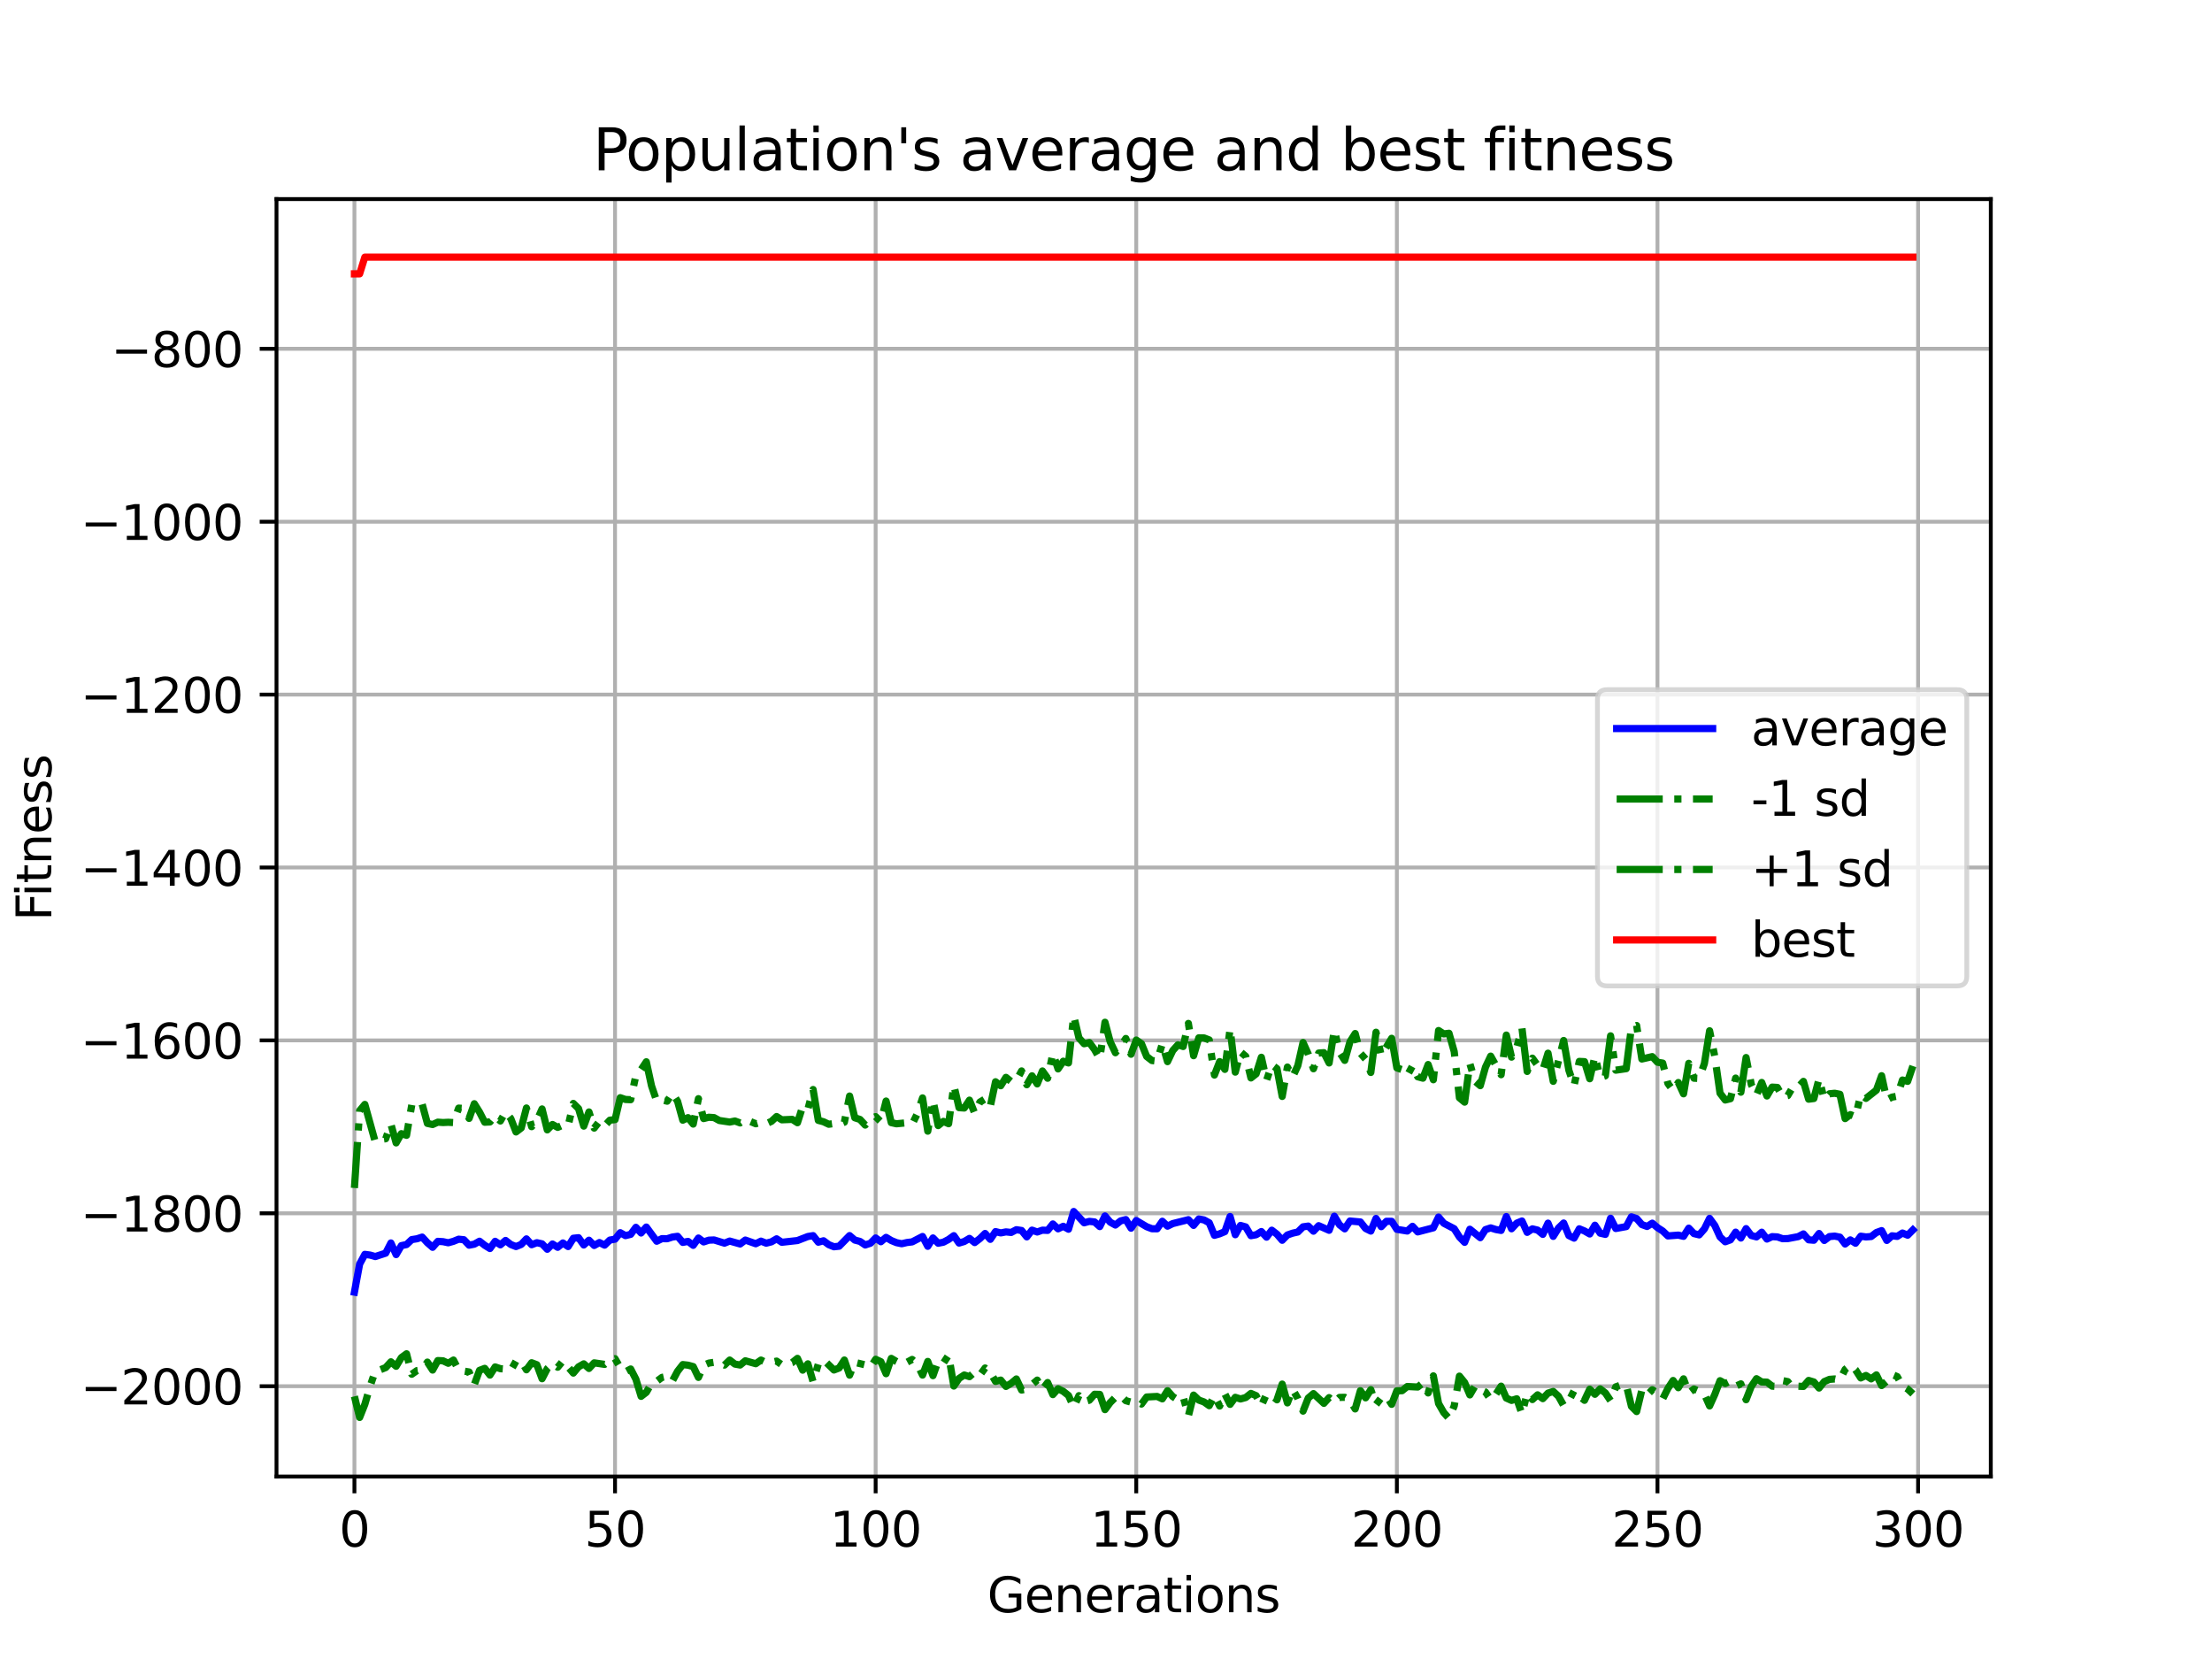 <?xml version="1.0" encoding="utf-8" standalone="no"?>
<!DOCTYPE svg PUBLIC "-//W3C//DTD SVG 1.1//EN"
  "http://www.w3.org/Graphics/SVG/1.1/DTD/svg11.dtd">
<svg xmlns:xlink="http://www.w3.org/1999/xlink" width="460.8pt" height="345.6pt" viewBox="0 0 460.8 345.6" xmlns="http://www.w3.org/2000/svg" version="1.1">
 <defs>
  <style type="text/css">*{stroke-linejoin: round; stroke-linecap: butt}</style>
 </defs>
 <g id="figure_1">
  <g id="patch_1">
   <path d="M 0 345.6 
L 460.8 345.6 
L 460.8 0 
L 0 0 
z
" style="fill: #ffffff"/>
  </g>
  <g id="axes_1">
   <g id="patch_2">
    <path d="M 57.6 307.584 
L 414.72 307.584 
L 414.72 41.472 
L 57.6 41.472 
z
" style="fill: #ffffff"/>
   </g>
   <g id="matplotlib.axis_1">
    <g id="xtick_1">
     <g id="line2d_1">
      <path d="M 73.833 307.584 
L 73.833 41.472 
" clip-path="url(#p27ca6d19ea)" style="fill: none; stroke: #b0b0b0; stroke-width: 0.8; stroke-linecap: square"/>
     </g>
     <g id="line2d_2">
      <defs>
       <path id="m40d4370e59" d="M 0 0 
L 0 3.5 
" style="stroke: #000000; stroke-width: 0.8"/>
      </defs>
      <g>
       <use xlink:href="#m40d4370e59" x="73.833" y="307.584" style="stroke: #000000; stroke-width: 0.8"/>
      </g>
     </g>
     <g id="text_1">
      <!-- 0 -->
      <g transform="translate(70.651 322.182) scale(0.1 -0.1)">
       <defs>
        <path id="DejaVuSans-30" d="M 2034 4250 
Q 1547 4250 1301 3770 
Q 1056 3291 1056 2328 
Q 1056 1369 1301 889 
Q 1547 409 2034 409 
Q 2525 409 2770 889 
Q 3016 1369 3016 2328 
Q 3016 3291 2770 3770 
Q 2525 4250 2034 4250 
z
M 2034 4750 
Q 2819 4750 3233 4129 
Q 3647 3509 3647 2328 
Q 3647 1150 3233 529 
Q 2819 -91 2034 -91 
Q 1250 -91 836 529 
Q 422 1150 422 2328 
Q 422 3509 836 4129 
Q 1250 4750 2034 4750 
z
" transform="scale(0.016)"/>
       </defs>
       <use xlink:href="#DejaVuSans-30"/>
      </g>
     </g>
    </g>
    <g id="xtick_2">
     <g id="line2d_3">
      <path d="M 128.123 307.584 
L 128.123 41.472 
" clip-path="url(#p27ca6d19ea)" style="fill: none; stroke: #b0b0b0; stroke-width: 0.8; stroke-linecap: square"/>
     </g>
     <g id="line2d_4">
      <g>
       <use xlink:href="#m40d4370e59" x="128.123" y="307.584" style="stroke: #000000; stroke-width: 0.8"/>
      </g>
     </g>
     <g id="text_2">
      <!-- 50 -->
      <g transform="translate(121.76 322.182) scale(0.1 -0.1)">
       <defs>
        <path id="DejaVuSans-35" d="M 691 4666 
L 3169 4666 
L 3169 4134 
L 1269 4134 
L 1269 2991 
Q 1406 3038 1543 3061 
Q 1681 3084 1819 3084 
Q 2600 3084 3056 2656 
Q 3513 2228 3513 1497 
Q 3513 744 3044 326 
Q 2575 -91 1722 -91 
Q 1428 -91 1123 -41 
Q 819 9 494 109 
L 494 744 
Q 775 591 1075 516 
Q 1375 441 1709 441 
Q 2250 441 2565 725 
Q 2881 1009 2881 1497 
Q 2881 1984 2565 2268 
Q 2250 2553 1709 2553 
Q 1456 2553 1204 2497 
Q 953 2441 691 2322 
L 691 4666 
z
" transform="scale(0.016)"/>
       </defs>
       <use xlink:href="#DejaVuSans-35"/>
       <use xlink:href="#DejaVuSans-30" x="63.623"/>
      </g>
     </g>
    </g>
    <g id="xtick_3">
     <g id="line2d_5">
      <path d="M 182.413 307.584 
L 182.413 41.472 
" clip-path="url(#p27ca6d19ea)" style="fill: none; stroke: #b0b0b0; stroke-width: 0.8; stroke-linecap: square"/>
     </g>
     <g id="line2d_6">
      <g>
       <use xlink:href="#m40d4370e59" x="182.413" y="307.584" style="stroke: #000000; stroke-width: 0.8"/>
      </g>
     </g>
     <g id="text_3">
      <!-- 100 -->
      <g transform="translate(172.869 322.182) scale(0.1 -0.1)">
       <defs>
        <path id="DejaVuSans-31" d="M 794 531 
L 1825 531 
L 1825 4091 
L 703 3866 
L 703 4441 
L 1819 4666 
L 2450 4666 
L 2450 531 
L 3481 531 
L 3481 0 
L 794 0 
L 794 531 
z
" transform="scale(0.016)"/>
       </defs>
       <use xlink:href="#DejaVuSans-31"/>
       <use xlink:href="#DejaVuSans-30" x="63.623"/>
       <use xlink:href="#DejaVuSans-30" x="127.246"/>
      </g>
     </g>
    </g>
    <g id="xtick_4">
     <g id="line2d_7">
      <path d="M 236.703 307.584 
L 236.703 41.472 
" clip-path="url(#p27ca6d19ea)" style="fill: none; stroke: #b0b0b0; stroke-width: 0.8; stroke-linecap: square"/>
     </g>
     <g id="line2d_8">
      <g>
       <use xlink:href="#m40d4370e59" x="236.703" y="307.584" style="stroke: #000000; stroke-width: 0.8"/>
      </g>
     </g>
     <g id="text_4">
      <!-- 150 -->
      <g transform="translate(227.159 322.182) scale(0.1 -0.1)">
       <use xlink:href="#DejaVuSans-31"/>
       <use xlink:href="#DejaVuSans-35" x="63.623"/>
       <use xlink:href="#DejaVuSans-30" x="127.246"/>
      </g>
     </g>
    </g>
    <g id="xtick_5">
     <g id="line2d_9">
      <path d="M 290.993 307.584 
L 290.993 41.472 
" clip-path="url(#p27ca6d19ea)" style="fill: none; stroke: #b0b0b0; stroke-width: 0.8; stroke-linecap: square"/>
     </g>
     <g id="line2d_10">
      <g>
       <use xlink:href="#m40d4370e59" x="290.993" y="307.584" style="stroke: #000000; stroke-width: 0.8"/>
      </g>
     </g>
     <g id="text_5">
      <!-- 200 -->
      <g transform="translate(281.449 322.182) scale(0.1 -0.1)">
       <defs>
        <path id="DejaVuSans-32" d="M 1228 531 
L 3431 531 
L 3431 0 
L 469 0 
L 469 531 
Q 828 903 1448 1529 
Q 2069 2156 2228 2338 
Q 2531 2678 2651 2914 
Q 2772 3150 2772 3378 
Q 2772 3750 2511 3984 
Q 2250 4219 1831 4219 
Q 1534 4219 1204 4116 
Q 875 4013 500 3803 
L 500 4441 
Q 881 4594 1212 4672 
Q 1544 4750 1819 4750 
Q 2544 4750 2975 4387 
Q 3406 4025 3406 3419 
Q 3406 3131 3298 2873 
Q 3191 2616 2906 2266 
Q 2828 2175 2409 1742 
Q 1991 1309 1228 531 
z
" transform="scale(0.016)"/>
       </defs>
       <use xlink:href="#DejaVuSans-32"/>
       <use xlink:href="#DejaVuSans-30" x="63.623"/>
       <use xlink:href="#DejaVuSans-30" x="127.246"/>
      </g>
     </g>
    </g>
    <g id="xtick_6">
     <g id="line2d_11">
      <path d="M 345.283 307.584 
L 345.283 41.472 
" clip-path="url(#p27ca6d19ea)" style="fill: none; stroke: #b0b0b0; stroke-width: 0.8; stroke-linecap: square"/>
     </g>
     <g id="line2d_12">
      <g>
       <use xlink:href="#m40d4370e59" x="345.283" y="307.584" style="stroke: #000000; stroke-width: 0.8"/>
      </g>
     </g>
     <g id="text_6">
      <!-- 250 -->
      <g transform="translate(335.739 322.182) scale(0.1 -0.1)">
       <use xlink:href="#DejaVuSans-32"/>
       <use xlink:href="#DejaVuSans-35" x="63.623"/>
       <use xlink:href="#DejaVuSans-30" x="127.246"/>
      </g>
     </g>
    </g>
    <g id="xtick_7">
     <g id="line2d_13">
      <path d="M 399.573 307.584 
L 399.573 41.472 
" clip-path="url(#p27ca6d19ea)" style="fill: none; stroke: #b0b0b0; stroke-width: 0.8; stroke-linecap: square"/>
     </g>
     <g id="line2d_14">
      <g>
       <use xlink:href="#m40d4370e59" x="399.573" y="307.584" style="stroke: #000000; stroke-width: 0.8"/>
      </g>
     </g>
     <g id="text_7">
      <!-- 300 -->
      <g transform="translate(390.029 322.182) scale(0.1 -0.1)">
       <defs>
        <path id="DejaVuSans-33" d="M 2597 2516 
Q 3050 2419 3304 2112 
Q 3559 1806 3559 1356 
Q 3559 666 3084 287 
Q 2609 -91 1734 -91 
Q 1441 -91 1130 -33 
Q 819 25 488 141 
L 488 750 
Q 750 597 1062 519 
Q 1375 441 1716 441 
Q 2309 441 2620 675 
Q 2931 909 2931 1356 
Q 2931 1769 2642 2001 
Q 2353 2234 1838 2234 
L 1294 2234 
L 1294 2753 
L 1863 2753 
Q 2328 2753 2575 2939 
Q 2822 3125 2822 3475 
Q 2822 3834 2567 4026 
Q 2313 4219 1838 4219 
Q 1578 4219 1281 4162 
Q 984 4106 628 3988 
L 628 4550 
Q 988 4650 1302 4700 
Q 1616 4750 1894 4750 
Q 2613 4750 3031 4423 
Q 3450 4097 3450 3541 
Q 3450 3153 3228 2886 
Q 3006 2619 2597 2516 
z
" transform="scale(0.016)"/>
       </defs>
       <use xlink:href="#DejaVuSans-33"/>
       <use xlink:href="#DejaVuSans-30" x="63.623"/>
       <use xlink:href="#DejaVuSans-30" x="127.246"/>
      </g>
     </g>
    </g>
    <g id="text_8">
     <!-- Generations -->
     <g transform="translate(205.662 335.861) scale(0.1 -0.1)">
      <defs>
       <path id="DejaVuSans-47" d="M 3809 666 
L 3809 1919 
L 2778 1919 
L 2778 2438 
L 4434 2438 
L 4434 434 
Q 4069 175 3628 42 
Q 3188 -91 2688 -91 
Q 1594 -91 976 548 
Q 359 1188 359 2328 
Q 359 3472 976 4111 
Q 1594 4750 2688 4750 
Q 3144 4750 3555 4637 
Q 3966 4525 4313 4306 
L 4313 3634 
Q 3963 3931 3569 4081 
Q 3175 4231 2741 4231 
Q 1884 4231 1454 3753 
Q 1025 3275 1025 2328 
Q 1025 1384 1454 906 
Q 1884 428 2741 428 
Q 3075 428 3337 486 
Q 3600 544 3809 666 
z
" transform="scale(0.016)"/>
       <path id="DejaVuSans-65" d="M 3597 1894 
L 3597 1613 
L 953 1613 
Q 991 1019 1311 708 
Q 1631 397 2203 397 
Q 2534 397 2845 478 
Q 3156 559 3463 722 
L 3463 178 
Q 3153 47 2828 -22 
Q 2503 -91 2169 -91 
Q 1331 -91 842 396 
Q 353 884 353 1716 
Q 353 2575 817 3079 
Q 1281 3584 2069 3584 
Q 2775 3584 3186 3129 
Q 3597 2675 3597 1894 
z
M 3022 2063 
Q 3016 2534 2758 2815 
Q 2500 3097 2075 3097 
Q 1594 3097 1305 2825 
Q 1016 2553 972 2059 
L 3022 2063 
z
" transform="scale(0.016)"/>
       <path id="DejaVuSans-6e" d="M 3513 2113 
L 3513 0 
L 2938 0 
L 2938 2094 
Q 2938 2591 2744 2837 
Q 2550 3084 2163 3084 
Q 1697 3084 1428 2787 
Q 1159 2491 1159 1978 
L 1159 0 
L 581 0 
L 581 3500 
L 1159 3500 
L 1159 2956 
Q 1366 3272 1645 3428 
Q 1925 3584 2291 3584 
Q 2894 3584 3203 3211 
Q 3513 2838 3513 2113 
z
" transform="scale(0.016)"/>
       <path id="DejaVuSans-72" d="M 2631 2963 
Q 2534 3019 2420 3045 
Q 2306 3072 2169 3072 
Q 1681 3072 1420 2755 
Q 1159 2438 1159 1844 
L 1159 0 
L 581 0 
L 581 3500 
L 1159 3500 
L 1159 2956 
Q 1341 3275 1631 3429 
Q 1922 3584 2338 3584 
Q 2397 3584 2469 3576 
Q 2541 3569 2628 3553 
L 2631 2963 
z
" transform="scale(0.016)"/>
       <path id="DejaVuSans-61" d="M 2194 1759 
Q 1497 1759 1228 1600 
Q 959 1441 959 1056 
Q 959 750 1161 570 
Q 1363 391 1709 391 
Q 2188 391 2477 730 
Q 2766 1069 2766 1631 
L 2766 1759 
L 2194 1759 
z
M 3341 1997 
L 3341 0 
L 2766 0 
L 2766 531 
Q 2569 213 2275 61 
Q 1981 -91 1556 -91 
Q 1019 -91 701 211 
Q 384 513 384 1019 
Q 384 1609 779 1909 
Q 1175 2209 1959 2209 
L 2766 2209 
L 2766 2266 
Q 2766 2663 2505 2880 
Q 2244 3097 1772 3097 
Q 1472 3097 1187 3025 
Q 903 2953 641 2809 
L 641 3341 
Q 956 3463 1253 3523 
Q 1550 3584 1831 3584 
Q 2591 3584 2966 3190 
Q 3341 2797 3341 1997 
z
" transform="scale(0.016)"/>
       <path id="DejaVuSans-74" d="M 1172 4494 
L 1172 3500 
L 2356 3500 
L 2356 3053 
L 1172 3053 
L 1172 1153 
Q 1172 725 1289 603 
Q 1406 481 1766 481 
L 2356 481 
L 2356 0 
L 1766 0 
Q 1100 0 847 248 
Q 594 497 594 1153 
L 594 3053 
L 172 3053 
L 172 3500 
L 594 3500 
L 594 4494 
L 1172 4494 
z
" transform="scale(0.016)"/>
       <path id="DejaVuSans-69" d="M 603 3500 
L 1178 3500 
L 1178 0 
L 603 0 
L 603 3500 
z
M 603 4863 
L 1178 4863 
L 1178 4134 
L 603 4134 
L 603 4863 
z
" transform="scale(0.016)"/>
       <path id="DejaVuSans-6f" d="M 1959 3097 
Q 1497 3097 1228 2736 
Q 959 2375 959 1747 
Q 959 1119 1226 758 
Q 1494 397 1959 397 
Q 2419 397 2687 759 
Q 2956 1122 2956 1747 
Q 2956 2369 2687 2733 
Q 2419 3097 1959 3097 
z
M 1959 3584 
Q 2709 3584 3137 3096 
Q 3566 2609 3566 1747 
Q 3566 888 3137 398 
Q 2709 -91 1959 -91 
Q 1206 -91 779 398 
Q 353 888 353 1747 
Q 353 2609 779 3096 
Q 1206 3584 1959 3584 
z
" transform="scale(0.016)"/>
       <path id="DejaVuSans-73" d="M 2834 3397 
L 2834 2853 
Q 2591 2978 2328 3040 
Q 2066 3103 1784 3103 
Q 1356 3103 1142 2972 
Q 928 2841 928 2578 
Q 928 2378 1081 2264 
Q 1234 2150 1697 2047 
L 1894 2003 
Q 2506 1872 2764 1633 
Q 3022 1394 3022 966 
Q 3022 478 2636 193 
Q 2250 -91 1575 -91 
Q 1294 -91 989 -36 
Q 684 19 347 128 
L 347 722 
Q 666 556 975 473 
Q 1284 391 1588 391 
Q 1994 391 2212 530 
Q 2431 669 2431 922 
Q 2431 1156 2273 1281 
Q 2116 1406 1581 1522 
L 1381 1569 
Q 847 1681 609 1914 
Q 372 2147 372 2553 
Q 372 3047 722 3315 
Q 1072 3584 1716 3584 
Q 2034 3584 2315 3537 
Q 2597 3491 2834 3397 
z
" transform="scale(0.016)"/>
      </defs>
      <use xlink:href="#DejaVuSans-47"/>
      <use xlink:href="#DejaVuSans-65" x="77.49"/>
      <use xlink:href="#DejaVuSans-6e" x="139.014"/>
      <use xlink:href="#DejaVuSans-65" x="202.393"/>
      <use xlink:href="#DejaVuSans-72" x="263.916"/>
      <use xlink:href="#DejaVuSans-61" x="305.029"/>
      <use xlink:href="#DejaVuSans-74" x="366.309"/>
      <use xlink:href="#DejaVuSans-69" x="405.518"/>
      <use xlink:href="#DejaVuSans-6f" x="433.301"/>
      <use xlink:href="#DejaVuSans-6e" x="494.482"/>
      <use xlink:href="#DejaVuSans-73" x="557.861"/>
     </g>
    </g>
   </g>
   <g id="matplotlib.axis_2">
    <g id="ytick_1">
     <g id="line2d_15">
      <path d="M 57.6 288.77 
L 414.72 288.77 
" clip-path="url(#p27ca6d19ea)" style="fill: none; stroke: #b0b0b0; stroke-width: 0.8; stroke-linecap: square"/>
     </g>
     <g id="line2d_16">
      <defs>
       <path id="mbd1caa176f" d="M 0 0 
L -3.5 0 
" style="stroke: #000000; stroke-width: 0.8"/>
      </defs>
      <g>
       <use xlink:href="#mbd1caa176f" x="57.6" y="288.77" style="stroke: #000000; stroke-width: 0.8"/>
      </g>
     </g>
     <g id="text_9">
      <!-- −2000 -->
      <g transform="translate(16.77 292.569) scale(0.1 -0.1)">
       <defs>
        <path id="DejaVuSans-2212" d="M 678 2272 
L 4684 2272 
L 4684 1741 
L 678 1741 
L 678 2272 
z
" transform="scale(0.016)"/>
       </defs>
       <use xlink:href="#DejaVuSans-2212"/>
       <use xlink:href="#DejaVuSans-32" x="83.789"/>
       <use xlink:href="#DejaVuSans-30" x="147.412"/>
       <use xlink:href="#DejaVuSans-30" x="211.035"/>
       <use xlink:href="#DejaVuSans-30" x="274.658"/>
      </g>
     </g>
    </g>
    <g id="ytick_2">
     <g id="line2d_17">
      <path d="M 57.6 252.752 
L 414.72 252.752 
" clip-path="url(#p27ca6d19ea)" style="fill: none; stroke: #b0b0b0; stroke-width: 0.8; stroke-linecap: square"/>
     </g>
     <g id="line2d_18">
      <g>
       <use xlink:href="#mbd1caa176f" x="57.6" y="252.752" style="stroke: #000000; stroke-width: 0.8"/>
      </g>
     </g>
     <g id="text_10">
      <!-- −1800 -->
      <g transform="translate(16.77 256.551) scale(0.1 -0.1)">
       <defs>
        <path id="DejaVuSans-38" d="M 2034 2216 
Q 1584 2216 1326 1975 
Q 1069 1734 1069 1313 
Q 1069 891 1326 650 
Q 1584 409 2034 409 
Q 2484 409 2743 651 
Q 3003 894 3003 1313 
Q 3003 1734 2745 1975 
Q 2488 2216 2034 2216 
z
M 1403 2484 
Q 997 2584 770 2862 
Q 544 3141 544 3541 
Q 544 4100 942 4425 
Q 1341 4750 2034 4750 
Q 2731 4750 3128 4425 
Q 3525 4100 3525 3541 
Q 3525 3141 3298 2862 
Q 3072 2584 2669 2484 
Q 3125 2378 3379 2068 
Q 3634 1759 3634 1313 
Q 3634 634 3220 271 
Q 2806 -91 2034 -91 
Q 1263 -91 848 271 
Q 434 634 434 1313 
Q 434 1759 690 2068 
Q 947 2378 1403 2484 
z
M 1172 3481 
Q 1172 3119 1398 2916 
Q 1625 2713 2034 2713 
Q 2441 2713 2670 2916 
Q 2900 3119 2900 3481 
Q 2900 3844 2670 4047 
Q 2441 4250 2034 4250 
Q 1625 4250 1398 4047 
Q 1172 3844 1172 3481 
z
" transform="scale(0.016)"/>
       </defs>
       <use xlink:href="#DejaVuSans-2212"/>
       <use xlink:href="#DejaVuSans-31" x="83.789"/>
       <use xlink:href="#DejaVuSans-38" x="147.412"/>
       <use xlink:href="#DejaVuSans-30" x="211.035"/>
       <use xlink:href="#DejaVuSans-30" x="274.658"/>
      </g>
     </g>
    </g>
    <g id="ytick_3">
     <g id="line2d_19">
      <path d="M 57.6 216.733 
L 414.72 216.733 
" clip-path="url(#p27ca6d19ea)" style="fill: none; stroke: #b0b0b0; stroke-width: 0.8; stroke-linecap: square"/>
     </g>
     <g id="line2d_20">
      <g>
       <use xlink:href="#mbd1caa176f" x="57.6" y="216.733" style="stroke: #000000; stroke-width: 0.8"/>
      </g>
     </g>
     <g id="text_11">
      <!-- −1600 -->
      <g transform="translate(16.77 220.532) scale(0.1 -0.1)">
       <defs>
        <path id="DejaVuSans-36" d="M 2113 2584 
Q 1688 2584 1439 2293 
Q 1191 2003 1191 1497 
Q 1191 994 1439 701 
Q 1688 409 2113 409 
Q 2538 409 2786 701 
Q 3034 994 3034 1497 
Q 3034 2003 2786 2293 
Q 2538 2584 2113 2584 
z
M 3366 4563 
L 3366 3988 
Q 3128 4100 2886 4159 
Q 2644 4219 2406 4219 
Q 1781 4219 1451 3797 
Q 1122 3375 1075 2522 
Q 1259 2794 1537 2939 
Q 1816 3084 2150 3084 
Q 2853 3084 3261 2657 
Q 3669 2231 3669 1497 
Q 3669 778 3244 343 
Q 2819 -91 2113 -91 
Q 1303 -91 875 529 
Q 447 1150 447 2328 
Q 447 3434 972 4092 
Q 1497 4750 2381 4750 
Q 2619 4750 2861 4703 
Q 3103 4656 3366 4563 
z
" transform="scale(0.016)"/>
       </defs>
       <use xlink:href="#DejaVuSans-2212"/>
       <use xlink:href="#DejaVuSans-31" x="83.789"/>
       <use xlink:href="#DejaVuSans-36" x="147.412"/>
       <use xlink:href="#DejaVuSans-30" x="211.035"/>
       <use xlink:href="#DejaVuSans-30" x="274.658"/>
      </g>
     </g>
    </g>
    <g id="ytick_4">
     <g id="line2d_21">
      <path d="M 57.6 180.715 
L 414.72 180.715 
" clip-path="url(#p27ca6d19ea)" style="fill: none; stroke: #b0b0b0; stroke-width: 0.8; stroke-linecap: square"/>
     </g>
     <g id="line2d_22">
      <g>
       <use xlink:href="#mbd1caa176f" x="57.6" y="180.715" style="stroke: #000000; stroke-width: 0.8"/>
      </g>
     </g>
     <g id="text_12">
      <!-- −1400 -->
      <g transform="translate(16.77 184.514) scale(0.1 -0.1)">
       <defs>
        <path id="DejaVuSans-34" d="M 2419 4116 
L 825 1625 
L 2419 1625 
L 2419 4116 
z
M 2253 4666 
L 3047 4666 
L 3047 1625 
L 3713 1625 
L 3713 1100 
L 3047 1100 
L 3047 0 
L 2419 0 
L 2419 1100 
L 313 1100 
L 313 1709 
L 2253 4666 
z
" transform="scale(0.016)"/>
       </defs>
       <use xlink:href="#DejaVuSans-2212"/>
       <use xlink:href="#DejaVuSans-31" x="83.789"/>
       <use xlink:href="#DejaVuSans-34" x="147.412"/>
       <use xlink:href="#DejaVuSans-30" x="211.035"/>
       <use xlink:href="#DejaVuSans-30" x="274.658"/>
      </g>
     </g>
    </g>
    <g id="ytick_5">
     <g id="line2d_23">
      <path d="M 57.6 144.696 
L 414.72 144.696 
" clip-path="url(#p27ca6d19ea)" style="fill: none; stroke: #b0b0b0; stroke-width: 0.8; stroke-linecap: square"/>
     </g>
     <g id="line2d_24">
      <g>
       <use xlink:href="#mbd1caa176f" x="57.6" y="144.696" style="stroke: #000000; stroke-width: 0.8"/>
      </g>
     </g>
     <g id="text_13">
      <!-- −1200 -->
      <g transform="translate(16.77 148.495) scale(0.1 -0.1)">
       <use xlink:href="#DejaVuSans-2212"/>
       <use xlink:href="#DejaVuSans-31" x="83.789"/>
       <use xlink:href="#DejaVuSans-32" x="147.412"/>
       <use xlink:href="#DejaVuSans-30" x="211.035"/>
       <use xlink:href="#DejaVuSans-30" x="274.658"/>
      </g>
     </g>
    </g>
    <g id="ytick_6">
     <g id="line2d_25">
      <path d="M 57.6 108.678 
L 414.72 108.678 
" clip-path="url(#p27ca6d19ea)" style="fill: none; stroke: #b0b0b0; stroke-width: 0.8; stroke-linecap: square"/>
     </g>
     <g id="line2d_26">
      <g>
       <use xlink:href="#mbd1caa176f" x="57.6" y="108.678" style="stroke: #000000; stroke-width: 0.8"/>
      </g>
     </g>
     <g id="text_14">
      <!-- −1000 -->
      <g transform="translate(16.77 112.477) scale(0.1 -0.1)">
       <use xlink:href="#DejaVuSans-2212"/>
       <use xlink:href="#DejaVuSans-31" x="83.789"/>
       <use xlink:href="#DejaVuSans-30" x="147.412"/>
       <use xlink:href="#DejaVuSans-30" x="211.035"/>
       <use xlink:href="#DejaVuSans-30" x="274.658"/>
      </g>
     </g>
    </g>
    <g id="ytick_7">
     <g id="line2d_27">
      <path d="M 57.6 72.659 
L 414.72 72.659 
" clip-path="url(#p27ca6d19ea)" style="fill: none; stroke: #b0b0b0; stroke-width: 0.8; stroke-linecap: square"/>
     </g>
     <g id="line2d_28">
      <g>
       <use xlink:href="#mbd1caa176f" x="57.6" y="72.659" style="stroke: #000000; stroke-width: 0.8"/>
      </g>
     </g>
     <g id="text_15">
      <!-- −800 -->
      <g transform="translate(23.133 76.459) scale(0.1 -0.1)">
       <use xlink:href="#DejaVuSans-2212"/>
       <use xlink:href="#DejaVuSans-38" x="83.789"/>
       <use xlink:href="#DejaVuSans-30" x="147.412"/>
       <use xlink:href="#DejaVuSans-30" x="211.035"/>
      </g>
     </g>
    </g>
    <g id="text_16">
     <!-- Fitness -->
     <g transform="translate(10.691 191.845) rotate(-90) scale(0.1 -0.1)">
      <defs>
       <path id="DejaVuSans-46" d="M 628 4666 
L 3309 4666 
L 3309 4134 
L 1259 4134 
L 1259 2759 
L 3109 2759 
L 3109 2228 
L 1259 2228 
L 1259 0 
L 628 0 
L 628 4666 
z
" transform="scale(0.016)"/>
      </defs>
      <use xlink:href="#DejaVuSans-46"/>
      <use xlink:href="#DejaVuSans-69" x="50.27"/>
      <use xlink:href="#DejaVuSans-74" x="78.053"/>
      <use xlink:href="#DejaVuSans-6e" x="117.262"/>
      <use xlink:href="#DejaVuSans-65" x="180.641"/>
      <use xlink:href="#DejaVuSans-73" x="242.164"/>
      <use xlink:href="#DejaVuSans-73" x="294.264"/>
     </g>
    </g>
   </g>
   <g id="line2d_29">
    <path d="M 73.833 269.182 
L 74.919 263.324 
L 76.004 261.307 
L 77.09 261.453 
L 78.176 261.76 
L 80.348 261.056 
L 81.433 258.934 
L 82.519 261.354 
L 83.605 259.49 
L 84.691 259.263 
L 85.777 258.23 
L 86.862 258.059 
L 87.948 257.709 
L 89.034 258.887 
L 90.12 259.835 
L 91.206 258.598 
L 92.291 258.663 
L 93.377 258.893 
L 94.463 258.589 
L 95.549 258.147 
L 96.635 258.257 
L 97.72 259.395 
L 98.806 259.182 
L 99.892 258.568 
L 100.978 259.418 
L 102.064 260.091 
L 103.149 258.59 
L 104.235 259.322 
L 105.321 258.409 
L 106.407 259.253 
L 107.493 259.678 
L 108.578 259.239 
L 109.664 258.084 
L 110.75 259.296 
L 111.836 258.879 
L 112.922 259.115 
L 114.007 260.243 
L 115.093 259.146 
L 116.179 259.836 
L 117.265 258.935 
L 118.351 259.679 
L 119.436 257.95 
L 120.522 257.839 
L 121.608 259.352 
L 122.694 258.359 
L 123.78 259.453 
L 124.865 258.845 
L 125.951 259.383 
L 127.037 258.334 
L 128.123 258.139 
L 129.209 256.791 
L 130.294 257.403 
L 131.38 257.137 
L 132.466 255.675 
L 133.552 256.854 
L 134.638 255.619 
L 136.809 258.571 
L 137.895 258.034 
L 138.981 258.05 
L 140.067 257.701 
L 141.152 257.546 
L 142.238 258.811 
L 143.324 258.607 
L 144.41 259.425 
L 145.496 257.907 
L 146.581 258.715 
L 147.667 258.351 
L 148.753 258.305 
L 150.925 258.972 
L 152.01 258.535 
L 154.182 259.142 
L 155.268 258.328 
L 157.439 259.092 
L 158.525 258.552 
L 159.611 258.976 
L 160.697 258.701 
L 161.783 258.069 
L 162.868 258.791 
L 166.126 258.428 
L 168.297 257.589 
L 169.383 257.406 
L 170.469 258.771 
L 171.555 258.477 
L 172.641 259.288 
L 173.726 259.722 
L 174.812 259.608 
L 176.984 257.398 
L 178.07 258.327 
L 179.155 258.612 
L 180.241 259.35 
L 181.327 258.988 
L 182.413 257.891 
L 183.499 258.672 
L 184.584 257.768 
L 185.67 258.423 
L 186.756 258.869 
L 187.842 259.092 
L 188.928 258.839 
L 190.013 258.709 
L 192.185 257.585 
L 193.271 259.627 
L 194.357 257.89 
L 195.442 258.987 
L 196.528 258.774 
L 197.614 258.198 
L 198.7 257.412 
L 199.786 258.952 
L 200.871 258.628 
L 201.957 257.982 
L 203.043 258.85 
L 204.129 258.025 
L 205.215 256.955 
L 206.3 258.174 
L 207.386 256.565 
L 208.472 256.84 
L 209.558 256.627 
L 210.644 256.742 
L 211.729 256.171 
L 212.815 256.334 
L 213.901 257.66 
L 214.987 256.258 
L 216.073 256.648 
L 217.158 256.264 
L 218.244 256.314 
L 219.33 254.973 
L 220.416 255.986 
L 221.502 255.458 
L 222.587 256.069 
L 223.673 252.379 
L 225.845 254.728 
L 226.931 254.436 
L 228.016 254.551 
L 229.102 255.521 
L 230.188 253.305 
L 231.274 254.598 
L 232.36 255.197 
L 233.445 254.331 
L 234.531 254.063 
L 235.617 255.855 
L 236.703 254.264 
L 238.875 255.55 
L 239.96 255.965 
L 241.046 255.98 
L 242.132 254.411 
L 243.218 255.433 
L 244.304 254.896 
L 247.561 254.081 
L 248.647 255.271 
L 249.733 253.93 
L 250.818 254.132 
L 251.904 254.73 
L 252.99 257.339 
L 254.076 257.027 
L 255.162 256.572 
L 256.247 253.423 
L 257.333 257.215 
L 258.419 255.281 
L 259.505 255.588 
L 260.591 257.415 
L 261.676 257.221 
L 262.762 256.554 
L 263.848 257.722 
L 264.934 256.275 
L 266.02 257.114 
L 267.105 258.371 
L 268.191 257.269 
L 269.277 256.893 
L 270.363 256.648 
L 271.449 255.57 
L 272.534 255.414 
L 273.62 256.478 
L 274.706 255.333 
L 276.878 256.292 
L 277.963 253.356 
L 279.049 255.16 
L 280.135 255.99 
L 281.221 254.361 
L 283.392 254.556 
L 284.478 255.918 
L 285.564 256.455 
L 286.65 253.823 
L 287.736 255.538 
L 288.821 254.419 
L 289.907 254.423 
L 290.993 256.091 
L 293.165 256.447 
L 294.25 255.464 
L 295.336 256.628 
L 298.594 255.777 
L 299.679 253.529 
L 300.765 254.827 
L 302.937 255.967 
L 304.023 257.682 
L 305.108 258.799 
L 306.194 256.073 
L 308.366 257.832 
L 309.452 256.149 
L 310.537 255.794 
L 311.623 256.132 
L 312.709 256.322 
L 313.795 253.434 
L 314.881 255.977 
L 315.966 254.804 
L 317.052 254.358 
L 318.138 256.721 
L 319.224 255.993 
L 320.31 256.254 
L 321.395 257.143 
L 322.481 254.804 
L 323.567 257.561 
L 324.653 255.833 
L 325.739 254.779 
L 326.824 257.395 
L 327.91 257.923 
L 328.996 255.982 
L 330.082 256.436 
L 331.168 257.062 
L 332.253 255.236 
L 333.339 256.89 
L 334.425 257.144 
L 335.511 253.783 
L 336.597 255.919 
L 338.768 255.525 
L 339.854 253.484 
L 340.94 253.842 
L 342.026 255.095 
L 343.111 255.495 
L 344.197 254.812 
L 345.283 255.735 
L 346.369 256.438 
L 347.455 257.464 
L 349.626 257.297 
L 350.712 257.551 
L 351.798 255.851 
L 352.884 256.984 
L 353.969 257.247 
L 355.055 256.005 
L 356.141 253.804 
L 357.227 255.294 
L 358.313 257.678 
L 359.398 258.684 
L 360.484 258.282 
L 361.57 256.679 
L 362.656 257.904 
L 363.742 255.947 
L 364.827 257.377 
L 365.913 257.668 
L 366.999 256.691 
L 368.085 258.118 
L 369.171 257.615 
L 370.256 257.672 
L 371.342 258.043 
L 372.428 258.024 
L 374.6 257.613 
L 375.685 257.045 
L 376.771 258.273 
L 377.857 258.365 
L 378.943 256.959 
L 380.029 258.413 
L 381.114 257.601 
L 382.2 257.505 
L 383.286 257.721 
L 384.372 259.148 
L 385.458 258.296 
L 386.543 258.988 
L 387.629 257.523 
L 388.715 257.674 
L 389.801 257.59 
L 390.887 256.758 
L 391.972 256.363 
L 393.058 258.405 
L 394.144 257.437 
L 395.23 257.564 
L 396.316 256.86 
L 397.401 257.313 
L 398.487 256.224 
L 398.487 256.224 
" clip-path="url(#p27ca6d19ea)" style="fill: none; stroke: #0000ff; stroke-width: 1.5; stroke-linecap: square"/>
   </g>
   <g id="line2d_30">
    <path d="M 73.833 290.885 
L 74.919 295.277 
L 76.004 292.543 
L 77.09 288.808 
L 78.176 285.622 
L 79.262 285.329 
L 80.348 284.892 
L 81.433 283.688 
L 82.519 284.621 
L 83.605 282.818 
L 84.691 282.021 
L 85.777 286.279 
L 86.862 285.519 
L 87.948 285.375 
L 89.034 283.749 
L 90.12 285.41 
L 91.206 283.428 
L 92.291 283.481 
L 93.377 283.994 
L 94.463 283.324 
L 95.549 285.454 
L 97.72 285.805 
L 98.806 288.436 
L 99.892 285.469 
L 100.978 285.056 
L 102.064 286.455 
L 103.149 284.754 
L 104.235 285.121 
L 105.321 285.202 
L 106.407 285.493 
L 107.493 283.551 
L 108.578 283.5 
L 109.664 285.35 
L 110.75 283.882 
L 111.836 284.299 
L 112.922 287.216 
L 114.007 285.114 
L 115.093 284.042 
L 116.179 284.818 
L 117.265 283.502 
L 119.436 286.038 
L 120.522 284.734 
L 121.608 284.114 
L 122.694 285.077 
L 123.78 283.904 
L 125.951 284.227 
L 127.037 283.312 
L 128.123 283.041 
L 129.209 284.912 
L 130.294 285.768 
L 131.38 285.187 
L 132.466 287.303 
L 133.552 290.886 
L 134.638 290.046 
L 135.723 288.158 
L 136.809 287.754 
L 137.895 286.942 
L 138.981 286.7 
L 140.067 287.691 
L 141.152 285.661 
L 142.238 284.267 
L 143.324 284.391 
L 144.41 284.685 
L 145.496 286.939 
L 146.581 284.414 
L 147.667 283.958 
L 148.753 283.789 
L 149.839 283.844 
L 150.925 284.372 
L 152.01 283.326 
L 153.096 284.163 
L 154.182 284.36 
L 155.268 283.478 
L 157.439 284.085 
L 158.525 283.328 
L 159.611 283.857 
L 160.697 283.799 
L 161.783 283.542 
L 162.868 284.305 
L 163.954 284.155 
L 165.04 283.843 
L 166.126 282.971 
L 167.212 285.426 
L 168.297 284.111 
L 169.383 287.846 
L 170.469 284.15 
L 171.555 283.269 
L 173.726 285.394 
L 174.812 284.979 
L 175.898 283.317 
L 176.984 286.469 
L 178.07 283.801 
L 180.241 284.329 
L 181.327 284.851 
L 182.413 283.166 
L 183.499 283.664 
L 184.584 286.166 
L 185.67 282.978 
L 186.756 283.631 
L 187.842 284.136 
L 188.928 283.789 
L 190.013 283.2 
L 191.099 284.204 
L 192.185 286.452 
L 193.271 283.611 
L 194.357 286.573 
L 195.442 283.495 
L 196.528 283.946 
L 197.614 282.305 
L 198.7 288.738 
L 199.786 287.155 
L 200.871 286.438 
L 201.957 286.783 
L 203.043 285.806 
L 204.129 286.46 
L 205.215 284.979 
L 206.3 285.887 
L 207.386 287.778 
L 208.472 287.498 
L 209.558 288.818 
L 210.644 288.174 
L 211.729 287.261 
L 212.815 289.571 
L 213.901 289.352 
L 216.073 287.503 
L 217.158 289.424 
L 218.244 288.008 
L 219.33 290.523 
L 220.416 289.298 
L 221.502 289.847 
L 222.587 290.709 
L 223.673 293.158 
L 224.759 290.741 
L 225.845 292.027 
L 226.931 291.685 
L 228.016 290.452 
L 229.102 290.482 
L 230.188 293.655 
L 231.274 292.173 
L 232.36 291.092 
L 233.445 290.708 
L 234.531 291.79 
L 235.617 292.093 
L 236.703 291.864 
L 237.789 292.492 
L 238.875 291.02 
L 241.046 290.905 
L 242.132 291.407 
L 243.218 289.708 
L 244.304 290.935 
L 245.389 291.626 
L 246.475 290.966 
L 247.561 294.965 
L 248.647 290.622 
L 249.733 291.662 
L 250.818 292.05 
L 251.904 292.825 
L 252.99 290.729 
L 254.076 292.9 
L 255.162 290.374 
L 256.247 292.554 
L 257.333 291.087 
L 258.419 291.431 
L 259.505 291.133 
L 260.591 290.275 
L 261.676 290.74 
L 262.762 292.856 
L 263.848 290.39 
L 264.934 290.746 
L 266.02 291.606 
L 267.105 288.334 
L 268.191 292.251 
L 269.277 289.434 
L 270.363 291.312 
L 271.449 293.964 
L 272.534 291.237 
L 273.62 290.315 
L 275.792 292.344 
L 276.878 291.147 
L 277.963 292.148 
L 279.049 291.105 
L 280.135 291.085 
L 281.221 291.696 
L 282.307 293.507 
L 283.392 289.706 
L 284.478 291.197 
L 285.564 289.495 
L 286.65 292.613 
L 287.736 291.185 
L 288.821 290.843 
L 289.907 292.548 
L 290.993 289.723 
L 292.079 289.705 
L 293.165 288.834 
L 295.336 288.945 
L 296.422 288.094 
L 297.508 290.177 
L 298.594 286.619 
L 299.679 292.382 
L 300.765 294.274 
L 301.851 295.488 
L 302.937 292.873 
L 304.023 286.671 
L 305.108 288.003 
L 306.194 290.586 
L 307.28 288.73 
L 308.366 289.499 
L 309.452 289.987 
L 310.537 291.577 
L 311.623 290.411 
L 312.709 288.761 
L 313.795 291.244 
L 314.881 291.731 
L 315.966 291.393 
L 317.052 294.539 
L 318.138 290.241 
L 319.224 291.553 
L 320.31 290.572 
L 321.395 291.361 
L 322.481 290.211 
L 323.567 289.864 
L 324.653 290.858 
L 325.739 292.805 
L 326.824 291.827 
L 327.91 289.702 
L 328.996 290.854 
L 330.082 291.71 
L 331.168 289.401 
L 332.253 290.458 
L 333.339 289.334 
L 334.425 290.171 
L 335.511 291.786 
L 336.597 288.902 
L 337.682 288.529 
L 338.768 288.428 
L 339.854 292.96 
L 340.94 294.052 
L 342.026 289.578 
L 343.111 290.61 
L 344.197 289.512 
L 345.283 290.189 
L 346.369 291.416 
L 347.455 289.236 
L 348.54 287.579 
L 349.626 289.086 
L 350.712 287.237 
L 351.798 290.19 
L 352.884 289.359 
L 353.969 289.832 
L 355.055 290.445 
L 356.141 292.881 
L 357.227 290.474 
L 358.313 287.624 
L 359.398 288.219 
L 360.484 287.685 
L 361.57 288.775 
L 362.656 288.282 
L 363.742 291.588 
L 364.827 288.816 
L 365.913 287.207 
L 366.999 287.887 
L 368.085 287.922 
L 369.171 288.764 
L 370.256 288.813 
L 371.342 287.605 
L 372.428 287.817 
L 373.514 289.183 
L 374.6 288.777 
L 375.685 288.82 
L 376.771 287.568 
L 377.857 287.89 
L 378.943 289.158 
L 380.029 287.811 
L 381.114 287.346 
L 382.2 287.261 
L 383.286 287.482 
L 384.372 285.272 
L 385.458 284.393 
L 386.543 285.353 
L 387.629 287.049 
L 388.715 286.534 
L 389.801 287.247 
L 390.887 286.415 
L 391.972 288.635 
L 393.058 287.711 
L 394.144 286.319 
L 395.23 286.777 
L 396.316 288.728 
L 397.401 289.361 
L 398.487 290.377 
L 398.487 290.377 
" clip-path="url(#p27ca6d19ea)" style="fill: none; stroke-dasharray: 9.6,2.4,1.5,2.4; stroke-dashoffset: 0; stroke: #008000; stroke-width: 1.5"/>
   </g>
   <g id="line2d_31">
    <path d="M 73.833 247.479 
L 74.919 231.371 
L 76.004 230.071 
L 78.176 237.898 
L 79.262 237.377 
L 80.348 237.219 
L 81.433 234.181 
L 82.519 238.086 
L 83.605 236.163 
L 84.691 236.505 
L 85.777 230.182 
L 86.862 230.598 
L 87.948 230.044 
L 89.034 234.026 
L 90.12 234.259 
L 91.206 233.768 
L 92.291 233.844 
L 93.377 233.793 
L 94.463 233.855 
L 95.549 230.839 
L 96.635 230.919 
L 97.72 232.986 
L 98.806 229.928 
L 99.892 231.668 
L 100.978 233.78 
L 102.064 233.726 
L 103.149 232.427 
L 104.235 233.523 
L 105.321 231.617 
L 106.407 233.013 
L 107.493 235.805 
L 108.578 234.978 
L 109.664 230.817 
L 110.75 234.71 
L 111.836 233.459 
L 112.922 231.015 
L 114.007 235.372 
L 115.093 234.25 
L 116.179 234.854 
L 117.265 234.368 
L 118.351 234.554 
L 119.436 229.862 
L 120.522 230.944 
L 121.608 234.59 
L 122.694 231.641 
L 123.78 235.002 
L 124.865 233.607 
L 125.951 234.54 
L 127.037 233.356 
L 128.123 233.236 
L 129.209 228.67 
L 130.294 229.038 
L 131.38 229.087 
L 132.466 224.047 
L 133.552 222.822 
L 134.638 221.191 
L 135.723 226.194 
L 136.809 229.388 
L 137.895 229.125 
L 138.981 229.4 
L 140.067 227.71 
L 141.152 229.431 
L 142.238 233.355 
L 143.324 232.824 
L 144.41 234.166 
L 145.496 228.876 
L 146.581 233.017 
L 147.667 232.744 
L 148.753 232.821 
L 149.839 233.419 
L 152.01 233.744 
L 153.096 233.525 
L 154.182 233.925 
L 155.268 233.179 
L 157.439 234.099 
L 158.525 233.776 
L 159.611 234.096 
L 160.697 233.604 
L 161.783 232.596 
L 162.868 233.276 
L 165.04 233.186 
L 166.126 233.885 
L 167.212 230.483 
L 168.297 231.067 
L 169.383 226.967 
L 170.469 233.393 
L 171.555 233.684 
L 172.641 234.202 
L 173.726 234.05 
L 174.812 234.238 
L 175.898 233.771 
L 176.984 228.326 
L 178.07 232.852 
L 179.155 233.204 
L 180.241 234.372 
L 181.327 233.125 
L 182.413 232.615 
L 183.499 233.679 
L 184.584 229.37 
L 185.67 233.868 
L 186.756 234.107 
L 188.928 233.888 
L 190.013 234.217 
L 191.099 231.983 
L 192.185 228.717 
L 193.271 235.643 
L 194.357 229.206 
L 195.442 234.479 
L 196.528 233.603 
L 197.614 234.092 
L 198.7 226.085 
L 199.786 230.749 
L 200.871 230.818 
L 201.957 229.181 
L 203.043 231.893 
L 204.129 229.591 
L 205.215 228.932 
L 206.3 230.46 
L 207.386 225.352 
L 208.472 226.181 
L 209.558 224.435 
L 210.644 225.311 
L 211.729 225.082 
L 212.815 223.096 
L 213.901 225.968 
L 214.987 224.113 
L 216.073 225.794 
L 217.158 223.103 
L 218.244 224.62 
L 219.33 219.423 
L 220.416 222.674 
L 221.502 221.068 
L 222.587 221.429 
L 223.673 211.601 
L 224.759 216.219 
L 225.845 217.43 
L 226.931 217.187 
L 228.016 218.651 
L 229.102 220.561 
L 230.188 212.955 
L 231.274 217.022 
L 232.36 219.302 
L 233.445 217.953 
L 234.531 216.335 
L 235.617 219.618 
L 236.703 216.664 
L 237.789 217.421 
L 238.875 220.081 
L 239.96 220.923 
L 241.046 221.055 
L 242.132 217.416 
L 243.218 221.158 
L 244.304 218.857 
L 245.389 217.648 
L 246.475 218.007 
L 247.561 213.198 
L 248.647 219.921 
L 249.733 216.198 
L 250.818 216.215 
L 251.904 216.634 
L 252.99 223.949 
L 254.076 221.154 
L 255.162 222.771 
L 256.247 214.292 
L 257.333 223.343 
L 258.419 219.131 
L 259.505 220.043 
L 260.591 224.555 
L 261.676 223.701 
L 262.762 220.251 
L 263.848 225.054 
L 264.934 221.805 
L 266.02 222.622 
L 267.105 228.407 
L 268.191 222.286 
L 269.277 224.352 
L 270.363 221.983 
L 271.449 217.175 
L 272.534 219.59 
L 273.62 222.641 
L 274.706 219.369 
L 275.792 219.291 
L 276.878 221.437 
L 277.963 214.563 
L 279.049 219.214 
L 280.135 220.895 
L 281.221 217.026 
L 282.307 215.302 
L 283.392 219.405 
L 284.478 220.639 
L 285.564 223.414 
L 286.65 215.033 
L 287.736 219.89 
L 289.907 216.299 
L 290.993 222.459 
L 292.079 222.833 
L 293.165 224.059 
L 294.25 222.043 
L 295.336 224.311 
L 296.422 224.603 
L 297.508 221.763 
L 298.594 224.934 
L 299.679 214.676 
L 300.765 215.381 
L 301.851 215.247 
L 302.937 219.061 
L 304.023 228.694 
L 305.108 229.595 
L 306.194 221.56 
L 307.28 225.236 
L 308.366 226.165 
L 309.452 222.311 
L 310.537 220.011 
L 312.709 223.882 
L 313.795 215.624 
L 314.881 220.222 
L 315.966 218.215 
L 317.052 214.177 
L 318.138 223.201 
L 319.224 220.434 
L 320.31 221.936 
L 321.395 222.925 
L 322.481 219.397 
L 323.567 225.259 
L 325.739 216.754 
L 326.824 222.963 
L 327.91 226.145 
L 328.996 221.11 
L 330.082 221.162 
L 331.168 224.723 
L 332.253 220.014 
L 333.339 224.446 
L 334.425 224.117 
L 335.511 215.781 
L 336.597 222.936 
L 338.768 222.622 
L 339.854 214.009 
L 340.94 213.633 
L 342.026 220.612 
L 344.197 220.112 
L 345.283 221.281 
L 346.369 221.461 
L 347.455 225.691 
L 348.54 227.192 
L 349.626 225.507 
L 350.712 227.864 
L 351.798 221.513 
L 352.884 224.609 
L 353.969 224.662 
L 355.055 221.565 
L 356.141 214.728 
L 357.227 220.113 
L 358.313 227.731 
L 359.398 229.15 
L 360.484 228.879 
L 361.57 224.583 
L 362.656 227.526 
L 363.742 220.306 
L 364.827 225.939 
L 365.913 228.13 
L 366.999 225.496 
L 368.085 228.313 
L 369.171 226.467 
L 370.256 226.532 
L 371.342 228.482 
L 372.428 228.232 
L 373.514 226.391 
L 374.6 226.449 
L 375.685 225.271 
L 376.771 228.977 
L 377.857 228.84 
L 378.943 224.761 
L 380.029 229.014 
L 381.114 227.856 
L 382.2 227.748 
L 383.286 227.96 
L 384.372 233.025 
L 385.458 232.198 
L 386.543 232.623 
L 387.629 227.996 
L 388.715 228.814 
L 390.887 227.102 
L 391.972 224.092 
L 393.058 229.1 
L 394.144 228.555 
L 395.23 228.352 
L 396.316 224.991 
L 397.401 225.265 
L 398.487 222.071 
L 398.487 222.071 
" clip-path="url(#p27ca6d19ea)" style="fill: none; stroke-dasharray: 9.6,2.4,1.5,2.4; stroke-dashoffset: 0; stroke: #008000; stroke-width: 1.5"/>
   </g>
   <g id="line2d_32">
    <path d="M 73.833 57.047 
L 74.919 57.047 
L 76.004 53.568 
L 398.487 53.568 
L 398.487 53.568 
" clip-path="url(#p27ca6d19ea)" style="fill: none; stroke: #ff0000; stroke-width: 1.5; stroke-linecap: square"/>
   </g>
   <g id="patch_3">
    <path d="M 57.6 307.584 
L 57.6 41.472 
" style="fill: none; stroke: #000000; stroke-width: 0.8; stroke-linejoin: miter; stroke-linecap: square"/>
   </g>
   <g id="patch_4">
    <path d="M 414.72 307.584 
L 414.72 41.472 
" style="fill: none; stroke: #000000; stroke-width: 0.8; stroke-linejoin: miter; stroke-linecap: square"/>
   </g>
   <g id="patch_5">
    <path d="M 57.6 307.584 
L 414.72 307.584 
" style="fill: none; stroke: #000000; stroke-width: 0.8; stroke-linejoin: miter; stroke-linecap: square"/>
   </g>
   <g id="patch_6">
    <path d="M 57.6 41.472 
L 414.72 41.472 
" style="fill: none; stroke: #000000; stroke-width: 0.8; stroke-linejoin: miter; stroke-linecap: square"/>
   </g>
   <g id="text_17">
    <!-- Population's average and best fitness -->
    <g transform="translate(123.53 35.472) scale(0.12 -0.12)">
     <defs>
      <path id="DejaVuSans-50" d="M 1259 4147 
L 1259 2394 
L 2053 2394 
Q 2494 2394 2734 2622 
Q 2975 2850 2975 3272 
Q 2975 3691 2734 3919 
Q 2494 4147 2053 4147 
L 1259 4147 
z
M 628 4666 
L 2053 4666 
Q 2838 4666 3239 4311 
Q 3641 3956 3641 3272 
Q 3641 2581 3239 2228 
Q 2838 1875 2053 1875 
L 1259 1875 
L 1259 0 
L 628 0 
L 628 4666 
z
" transform="scale(0.016)"/>
      <path id="DejaVuSans-70" d="M 1159 525 
L 1159 -1331 
L 581 -1331 
L 581 3500 
L 1159 3500 
L 1159 2969 
Q 1341 3281 1617 3432 
Q 1894 3584 2278 3584 
Q 2916 3584 3314 3078 
Q 3713 2572 3713 1747 
Q 3713 922 3314 415 
Q 2916 -91 2278 -91 
Q 1894 -91 1617 61 
Q 1341 213 1159 525 
z
M 3116 1747 
Q 3116 2381 2855 2742 
Q 2594 3103 2138 3103 
Q 1681 3103 1420 2742 
Q 1159 2381 1159 1747 
Q 1159 1113 1420 752 
Q 1681 391 2138 391 
Q 2594 391 2855 752 
Q 3116 1113 3116 1747 
z
" transform="scale(0.016)"/>
      <path id="DejaVuSans-75" d="M 544 1381 
L 544 3500 
L 1119 3500 
L 1119 1403 
Q 1119 906 1312 657 
Q 1506 409 1894 409 
Q 2359 409 2629 706 
Q 2900 1003 2900 1516 
L 2900 3500 
L 3475 3500 
L 3475 0 
L 2900 0 
L 2900 538 
Q 2691 219 2414 64 
Q 2138 -91 1772 -91 
Q 1169 -91 856 284 
Q 544 659 544 1381 
z
M 1991 3584 
L 1991 3584 
z
" transform="scale(0.016)"/>
      <path id="DejaVuSans-6c" d="M 603 4863 
L 1178 4863 
L 1178 0 
L 603 0 
L 603 4863 
z
" transform="scale(0.016)"/>
      <path id="DejaVuSans-27" d="M 1147 4666 
L 1147 2931 
L 616 2931 
L 616 4666 
L 1147 4666 
z
" transform="scale(0.016)"/>
      <path id="DejaVuSans-20" transform="scale(0.016)"/>
      <path id="DejaVuSans-76" d="M 191 3500 
L 800 3500 
L 1894 563 
L 2988 3500 
L 3597 3500 
L 2284 0 
L 1503 0 
L 191 3500 
z
" transform="scale(0.016)"/>
      <path id="DejaVuSans-67" d="M 2906 1791 
Q 2906 2416 2648 2759 
Q 2391 3103 1925 3103 
Q 1463 3103 1205 2759 
Q 947 2416 947 1791 
Q 947 1169 1205 825 
Q 1463 481 1925 481 
Q 2391 481 2648 825 
Q 2906 1169 2906 1791 
z
M 3481 434 
Q 3481 -459 3084 -895 
Q 2688 -1331 1869 -1331 
Q 1566 -1331 1297 -1286 
Q 1028 -1241 775 -1147 
L 775 -588 
Q 1028 -725 1275 -790 
Q 1522 -856 1778 -856 
Q 2344 -856 2625 -561 
Q 2906 -266 2906 331 
L 2906 616 
Q 2728 306 2450 153 
Q 2172 0 1784 0 
Q 1141 0 747 490 
Q 353 981 353 1791 
Q 353 2603 747 3093 
Q 1141 3584 1784 3584 
Q 2172 3584 2450 3431 
Q 2728 3278 2906 2969 
L 2906 3500 
L 3481 3500 
L 3481 434 
z
" transform="scale(0.016)"/>
      <path id="DejaVuSans-64" d="M 2906 2969 
L 2906 4863 
L 3481 4863 
L 3481 0 
L 2906 0 
L 2906 525 
Q 2725 213 2448 61 
Q 2172 -91 1784 -91 
Q 1150 -91 751 415 
Q 353 922 353 1747 
Q 353 2572 751 3078 
Q 1150 3584 1784 3584 
Q 2172 3584 2448 3432 
Q 2725 3281 2906 2969 
z
M 947 1747 
Q 947 1113 1208 752 
Q 1469 391 1925 391 
Q 2381 391 2643 752 
Q 2906 1113 2906 1747 
Q 2906 2381 2643 2742 
Q 2381 3103 1925 3103 
Q 1469 3103 1208 2742 
Q 947 2381 947 1747 
z
" transform="scale(0.016)"/>
      <path id="DejaVuSans-62" d="M 3116 1747 
Q 3116 2381 2855 2742 
Q 2594 3103 2138 3103 
Q 1681 3103 1420 2742 
Q 1159 2381 1159 1747 
Q 1159 1113 1420 752 
Q 1681 391 2138 391 
Q 2594 391 2855 752 
Q 3116 1113 3116 1747 
z
M 1159 2969 
Q 1341 3281 1617 3432 
Q 1894 3584 2278 3584 
Q 2916 3584 3314 3078 
Q 3713 2572 3713 1747 
Q 3713 922 3314 415 
Q 2916 -91 2278 -91 
Q 1894 -91 1617 61 
Q 1341 213 1159 525 
L 1159 0 
L 581 0 
L 581 4863 
L 1159 4863 
L 1159 2969 
z
" transform="scale(0.016)"/>
      <path id="DejaVuSans-66" d="M 2375 4863 
L 2375 4384 
L 1825 4384 
Q 1516 4384 1395 4259 
Q 1275 4134 1275 3809 
L 1275 3500 
L 2222 3500 
L 2222 3053 
L 1275 3053 
L 1275 0 
L 697 0 
L 697 3053 
L 147 3053 
L 147 3500 
L 697 3500 
L 697 3744 
Q 697 4328 969 4595 
Q 1241 4863 1831 4863 
L 2375 4863 
z
" transform="scale(0.016)"/>
     </defs>
     <use xlink:href="#DejaVuSans-50"/>
     <use xlink:href="#DejaVuSans-6f" x="56.678"/>
     <use xlink:href="#DejaVuSans-70" x="117.859"/>
     <use xlink:href="#DejaVuSans-75" x="181.336"/>
     <use xlink:href="#DejaVuSans-6c" x="244.715"/>
     <use xlink:href="#DejaVuSans-61" x="272.498"/>
     <use xlink:href="#DejaVuSans-74" x="333.777"/>
     <use xlink:href="#DejaVuSans-69" x="372.986"/>
     <use xlink:href="#DejaVuSans-6f" x="400.77"/>
     <use xlink:href="#DejaVuSans-6e" x="461.951"/>
     <use xlink:href="#DejaVuSans-27" x="525.33"/>
     <use xlink:href="#DejaVuSans-73" x="552.82"/>
     <use xlink:href="#DejaVuSans-20" x="604.92"/>
     <use xlink:href="#DejaVuSans-61" x="636.707"/>
     <use xlink:href="#DejaVuSans-76" x="697.986"/>
     <use xlink:href="#DejaVuSans-65" x="757.166"/>
     <use xlink:href="#DejaVuSans-72" x="818.689"/>
     <use xlink:href="#DejaVuSans-61" x="859.803"/>
     <use xlink:href="#DejaVuSans-67" x="921.082"/>
     <use xlink:href="#DejaVuSans-65" x="984.559"/>
     <use xlink:href="#DejaVuSans-20" x="1046.082"/>
     <use xlink:href="#DejaVuSans-61" x="1077.869"/>
     <use xlink:href="#DejaVuSans-6e" x="1139.148"/>
     <use xlink:href="#DejaVuSans-64" x="1202.527"/>
     <use xlink:href="#DejaVuSans-20" x="1266.004"/>
     <use xlink:href="#DejaVuSans-62" x="1297.791"/>
     <use xlink:href="#DejaVuSans-65" x="1361.268"/>
     <use xlink:href="#DejaVuSans-73" x="1422.791"/>
     <use xlink:href="#DejaVuSans-74" x="1474.891"/>
     <use xlink:href="#DejaVuSans-20" x="1514.1"/>
     <use xlink:href="#DejaVuSans-66" x="1545.887"/>
     <use xlink:href="#DejaVuSans-69" x="1581.092"/>
     <use xlink:href="#DejaVuSans-74" x="1608.875"/>
     <use xlink:href="#DejaVuSans-6e" x="1648.084"/>
     <use xlink:href="#DejaVuSans-65" x="1711.463"/>
     <use xlink:href="#DejaVuSans-73" x="1772.986"/>
     <use xlink:href="#DejaVuSans-73" x="1825.086"/>
    </g>
   </g>
   <g id="legend_1">
    <g id="patch_7">
     <path d="M 334.779 205.384 
L 407.72 205.384 
Q 409.72 205.384 409.72 203.384 
L 409.72 145.672 
Q 409.72 143.672 407.72 143.672 
L 334.779 143.672 
Q 332.779 143.672 332.779 145.672 
L 332.779 203.384 
Q 332.779 205.384 334.779 205.384 
z
" style="fill: #ffffff; opacity: 0.8; stroke: #cccccc; stroke-linejoin: miter"/>
    </g>
    <g id="line2d_33">
     <path d="M 336.779 151.77 
L 346.779 151.77 
L 356.779 151.77 
" style="fill: none; stroke: #0000ff; stroke-width: 1.5; stroke-linecap: square"/>
    </g>
    <g id="text_18">
     <!-- average -->
     <g transform="translate(364.779 155.27) scale(0.1 -0.1)">
      <use xlink:href="#DejaVuSans-61"/>
      <use xlink:href="#DejaVuSans-76" x="61.279"/>
      <use xlink:href="#DejaVuSans-65" x="120.459"/>
      <use xlink:href="#DejaVuSans-72" x="181.982"/>
      <use xlink:href="#DejaVuSans-61" x="223.096"/>
      <use xlink:href="#DejaVuSans-67" x="284.375"/>
      <use xlink:href="#DejaVuSans-65" x="347.852"/>
     </g>
    </g>
    <g id="line2d_34">
     <path d="M 336.779 166.448 
L 346.779 166.448 
L 356.779 166.448 
" style="fill: none; stroke-dasharray: 9.6,2.4,1.5,2.4; stroke-dashoffset: 0; stroke: #008000; stroke-width: 1.5"/>
    </g>
    <g id="text_19">
     <!-- -1 sd -->
     <g transform="translate(364.779 169.948) scale(0.1 -0.1)">
      <defs>
       <path id="DejaVuSans-2d" d="M 313 2009 
L 1997 2009 
L 1997 1497 
L 313 1497 
L 313 2009 
z
" transform="scale(0.016)"/>
      </defs>
      <use xlink:href="#DejaVuSans-2d"/>
      <use xlink:href="#DejaVuSans-31" x="36.084"/>
      <use xlink:href="#DejaVuSans-20" x="99.707"/>
      <use xlink:href="#DejaVuSans-73" x="131.494"/>
      <use xlink:href="#DejaVuSans-64" x="183.594"/>
     </g>
    </g>
    <g id="line2d_35">
     <path d="M 336.779 181.126 
L 346.779 181.126 
L 356.779 181.126 
" style="fill: none; stroke-dasharray: 9.6,2.4,1.5,2.4; stroke-dashoffset: 0; stroke: #008000; stroke-width: 1.5"/>
    </g>
    <g id="text_20">
     <!-- +1 sd -->
     <g transform="translate(364.779 184.626) scale(0.1 -0.1)">
      <defs>
       <path id="DejaVuSans-2b" d="M 2944 4013 
L 2944 2272 
L 4684 2272 
L 4684 1741 
L 2944 1741 
L 2944 0 
L 2419 0 
L 2419 1741 
L 678 1741 
L 678 2272 
L 2419 2272 
L 2419 4013 
L 2944 4013 
z
" transform="scale(0.016)"/>
      </defs>
      <use xlink:href="#DejaVuSans-2b"/>
      <use xlink:href="#DejaVuSans-31" x="83.789"/>
      <use xlink:href="#DejaVuSans-20" x="147.412"/>
      <use xlink:href="#DejaVuSans-73" x="179.199"/>
      <use xlink:href="#DejaVuSans-64" x="231.299"/>
     </g>
    </g>
    <g id="line2d_36">
     <path d="M 336.779 195.805 
L 346.779 195.805 
L 356.779 195.805 
" style="fill: none; stroke: #ff0000; stroke-width: 1.5; stroke-linecap: square"/>
    </g>
    <g id="text_21">
     <!-- best -->
     <g transform="translate(364.779 199.305) scale(0.1 -0.1)">
      <use xlink:href="#DejaVuSans-62"/>
      <use xlink:href="#DejaVuSans-65" x="63.477"/>
      <use xlink:href="#DejaVuSans-73" x="125"/>
      <use xlink:href="#DejaVuSans-74" x="177.1"/>
     </g>
    </g>
   </g>
  </g>
 </g>
 <defs>
  <clipPath id="p27ca6d19ea">
   <rect x="57.6" y="41.472" width="357.12" height="266.112"/>
  </clipPath>
 </defs>
</svg>
